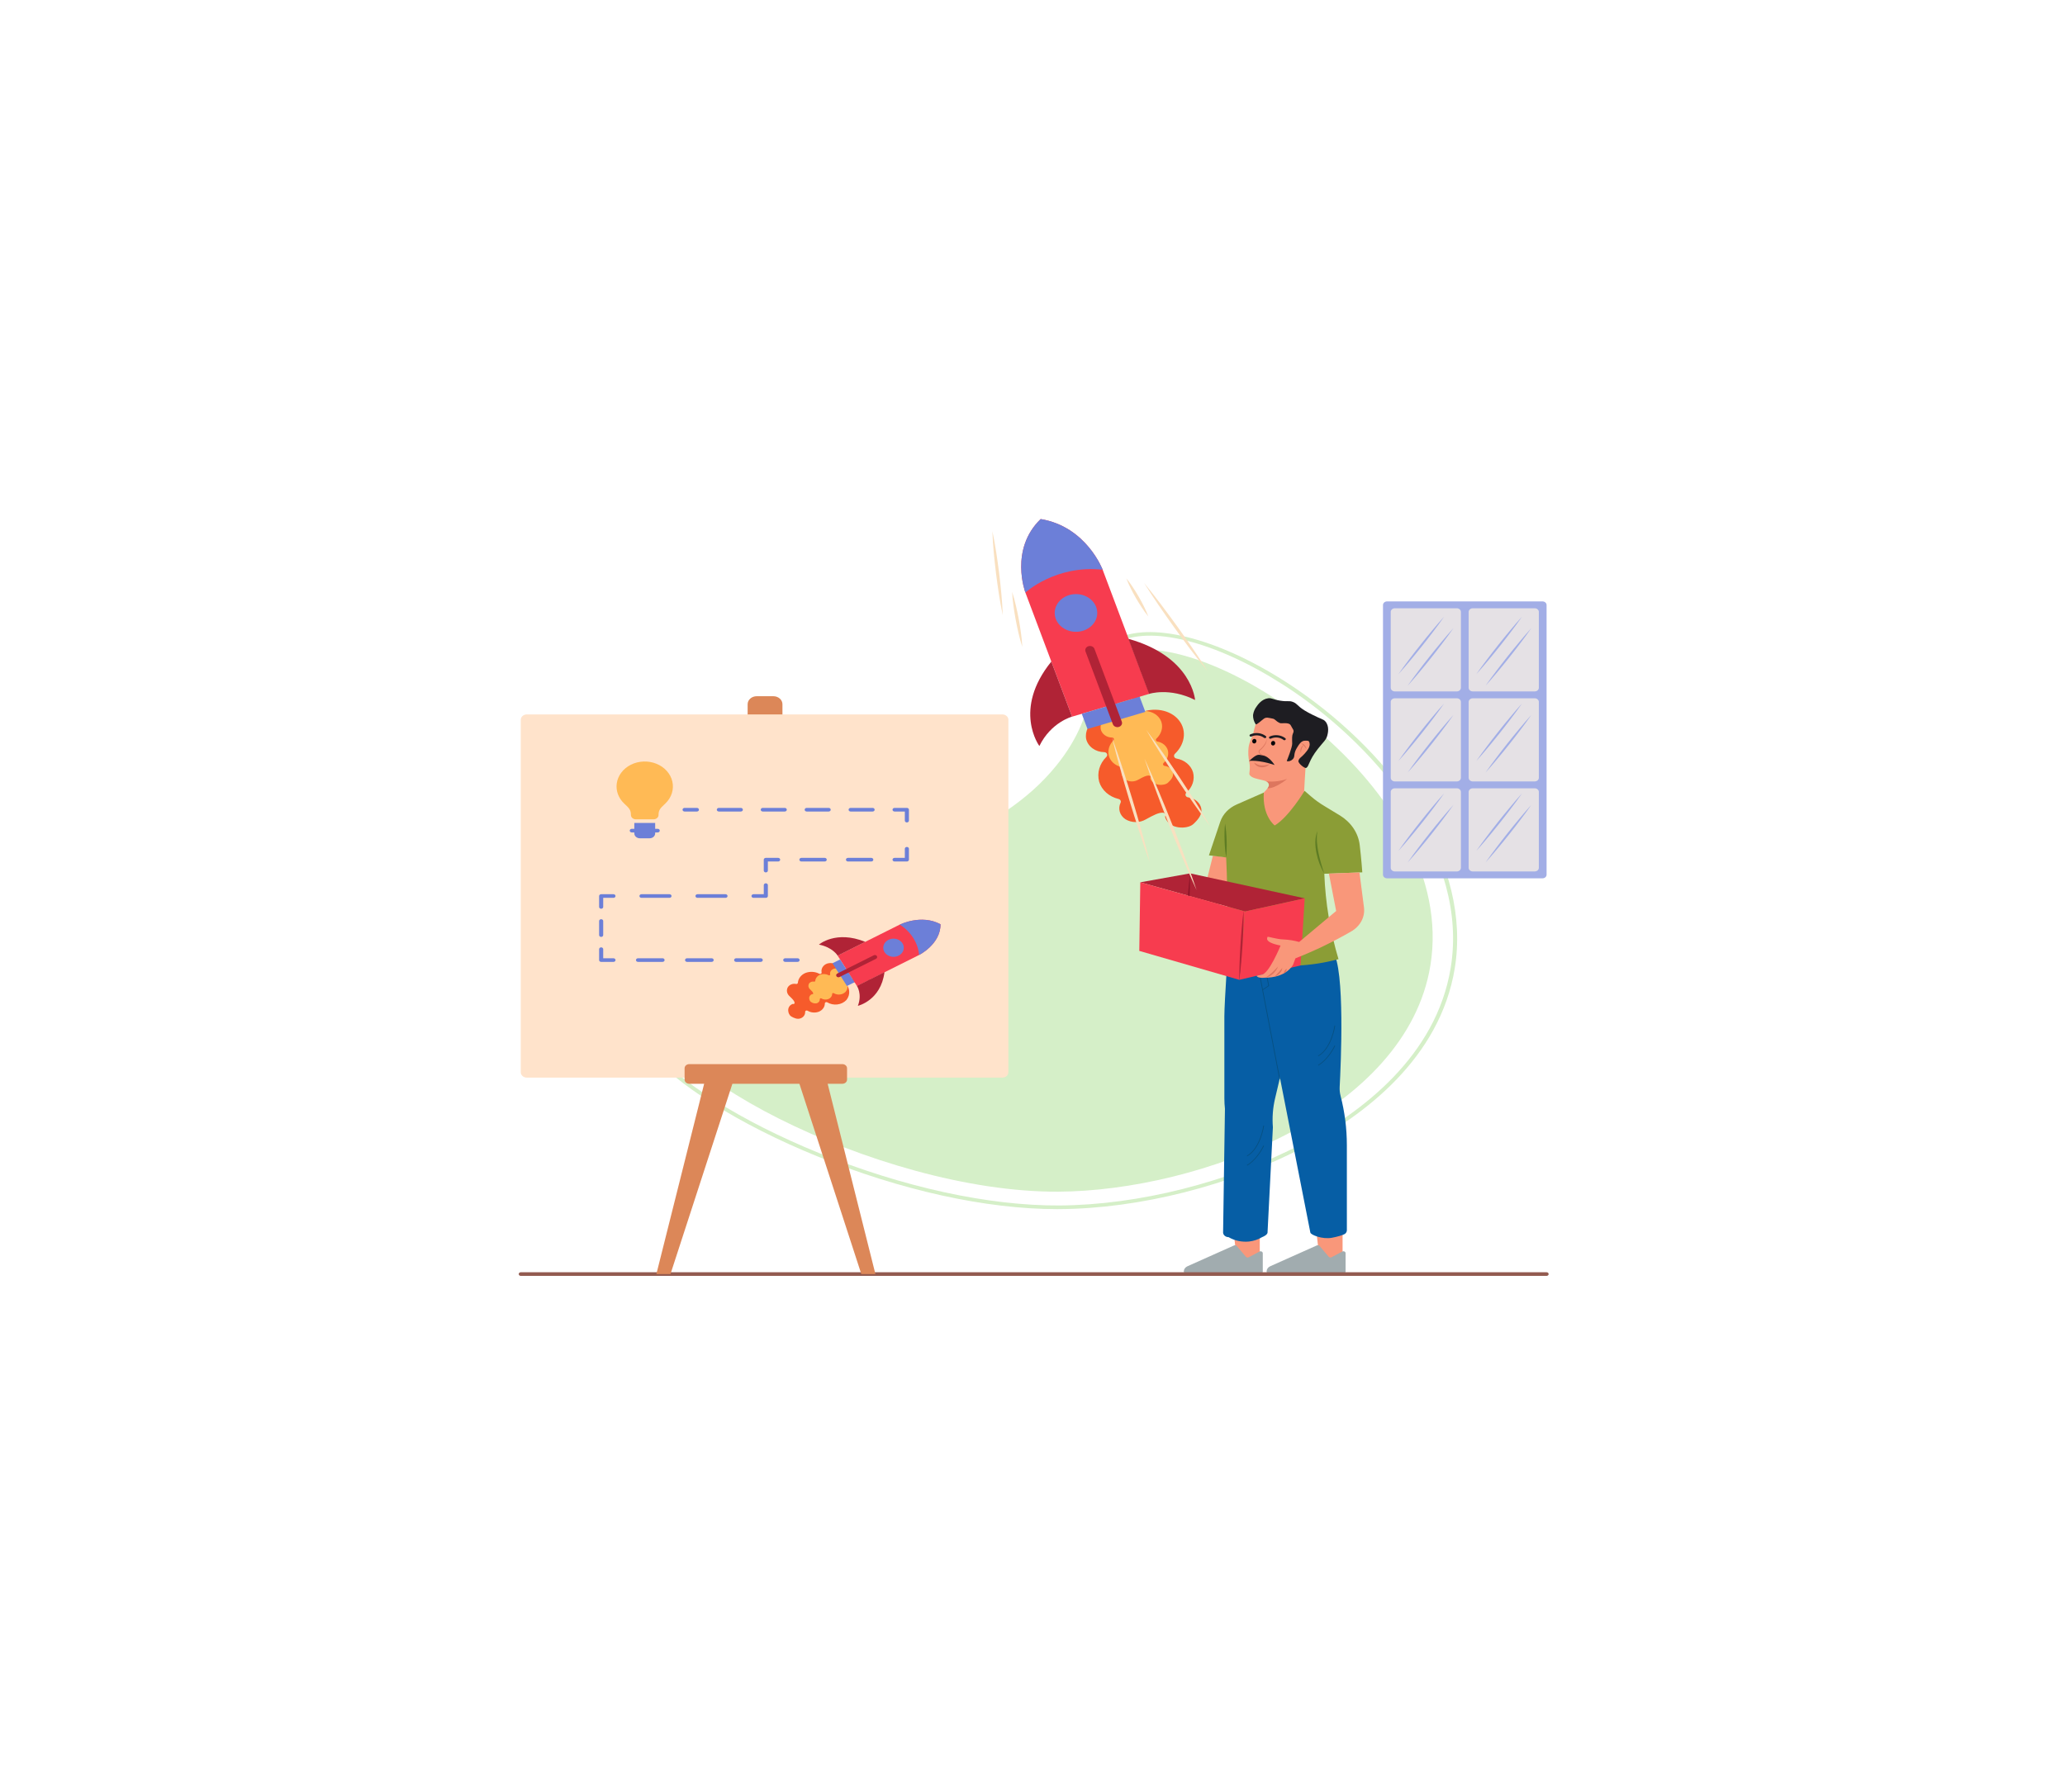 <svg width="401" height="348" viewBox="0 0 401 348" fill="none" xmlns="http://www.w3.org/2000/svg">
<g filter="url(#filter0_d_223_13555)">
<path d="M277.765 183.535C283.385 149.218 234.259 116.542 217.078 122.971C209.787 125.7 214.631 133.085 204.996 144.861C194.222 158.029 176.942 162.511 132.658 184.362C130.183 185.584 127.933 186.867 127.083 189.14C122.171 202.277 170.475 227.665 205.527 227.465C232.942 227.308 273.083 212.119 277.765 183.535Z" fill="#D5EFC8"/>
<path d="M205.262 230.853C191.483 230.853 174.969 227.216 158.695 220.592C143.556 214.431 131.106 206.592 125.393 199.623C122.347 195.908 121.327 192.621 122.362 189.854L123.118 190.076C122.169 192.615 123.151 195.688 126.037 199.207C131.674 206.083 144.007 213.837 159.027 219.95C175.372 226.603 191.96 230.214 205.701 230.145C221.136 230.057 238.711 225.606 252.716 218.239C264.389 212.098 278.894 201.17 281.709 183.986C285.269 162.248 267.618 141.579 251.421 130.485C238.429 121.586 225.342 117.592 218.075 120.31L217.766 119.659C225.291 116.842 238.692 120.874 251.908 129.926C261.45 136.461 269.712 144.858 275.173 153.57C281.564 163.767 284.097 174.319 282.497 184.088C279.638 201.548 264.945 212.627 253.123 218.846C239.002 226.275 221.276 230.763 205.706 230.851C205.559 230.852 205.41 230.853 205.262 230.853Z" fill="#D5EFC8"/>
<path d="M255.533 234.34L256.038 238.797L247.307 242.581L260.715 242.579L260.714 234.339L255.533 234.34Z" fill="#F9977A"/>
<path d="M239.453 234.343L239.958 238.8L231.227 242.584L244.635 242.582L244.634 234.342L239.453 234.343Z" fill="#F9977A"/>
<path d="M229.879 242.991V242.964C229.879 242.755 229.944 242.551 230.067 242.373C230.191 242.196 230.367 242.052 230.577 241.958L239.64 237.907C239.728 237.868 239.83 237.857 239.927 237.877C240.023 237.897 240.109 237.947 240.169 238.017L241.941 240.107C242.003 240.181 242.095 240.232 242.198 240.25C242.301 240.268 242.407 240.251 242.497 240.203L244.576 239.097C244.64 239.063 244.713 239.044 244.788 239.044C244.863 239.043 244.937 239.059 245.002 239.092C245.067 239.125 245.122 239.172 245.159 239.23C245.197 239.287 245.217 239.352 245.217 239.419L245.218 242.989C245.218 243.088 245.173 243.184 245.094 243.254C245.014 243.324 244.907 243.364 244.794 243.364L230.302 243.366C230.247 243.366 230.192 243.357 230.14 243.338C230.089 243.319 230.042 243.291 230.003 243.256C229.964 243.222 229.932 243.18 229.911 243.135C229.89 243.089 229.879 243.04 229.879 242.991Z" fill="#A1ACAF"/>
<path d="M245.961 242.985V242.958C245.961 242.749 246.026 242.545 246.149 242.368C246.273 242.19 246.449 242.046 246.659 241.953L255.722 237.902C255.81 237.862 255.912 237.851 256.009 237.871C256.105 237.891 256.191 237.941 256.251 238.011L258.023 240.101C258.086 240.175 258.177 240.226 258.28 240.244C258.383 240.262 258.489 240.245 258.579 240.198L260.658 239.091C260.722 239.057 260.795 239.039 260.87 239.038C260.945 239.037 261.019 239.054 261.084 239.086C261.149 239.119 261.204 239.166 261.241 239.224C261.279 239.281 261.299 239.346 261.299 239.413L261.3 242.983C261.3 243.082 261.255 243.178 261.176 243.248C261.096 243.319 260.989 243.358 260.877 243.358L246.384 243.36C246.329 243.36 246.274 243.351 246.222 243.332C246.171 243.313 246.124 243.285 246.085 243.25C246.046 243.216 246.014 243.174 245.993 243.129C245.972 243.083 245.961 243.034 245.961 242.985Z" fill="#A1ACAF"/>
<path d="M238.559 179.126C238.559 179.126 237.757 190.667 237.758 193.381L237.761 209.392C237.761 210.051 237.797 210.709 237.871 211.366L237.51 235.443C237.536 235.677 237.659 235.894 237.856 236.052C238.052 236.21 238.308 236.297 238.573 236.297C239.745 236.984 241.151 237.284 242.548 237.147C243.457 237.045 244.325 236.753 245.083 236.296C245.359 236.185 246.151 235.841 246.15 235.349C246.15 235.326 246.149 235.303 246.147 235.28L247.181 214.953C247.028 213.085 247.169 211.207 247.601 209.374L254.331 180.828L238.559 179.126Z" fill="#065EA5"/>
<path d="M258.628 236.42C259.627 236.237 260.929 235.881 261.235 235.609C261.334 235.522 261.413 235.417 261.467 235.302C261.52 235.187 261.548 235.064 261.547 234.94L261.544 218.427C261.544 215.2 261.134 211.984 260.322 208.838C260.177 208.274 260.119 207.696 260.15 207.118C260.377 202.866 261.227 184.218 258.835 180.826L243.539 179.827L254.455 235.406C254.543 235.861 256.787 236.758 258.628 236.42Z" fill="#065EA5"/>
<path d="M256.015 201.166L255.934 201.052C258.524 199.593 259.134 195.237 259.14 195.193L259.291 195.209C259.285 195.254 258.667 199.673 256.015 201.166Z" fill="#065082"/>
<path d="M250.311 183.164C241.582 183.165 238.353 180.83 238.312 180.799L238.411 180.696C238.463 180.735 243.755 184.548 259.201 182.344L259.225 182.477C256.279 182.915 253.298 183.145 250.311 183.164Z" fill="#065082"/>
<path d="M244.178 182.631L244.027 182.653L248.423 205.579L248.574 205.556L244.178 182.631Z" fill="#065082"/>
<path d="M245.227 188.316L245.135 188.208L246.283 187.44L245.428 182.851L245.578 182.829L246.448 187.499L245.227 188.316Z" fill="#065082"/>
<path d="M256.018 202.979L255.932 202.868C258.026 201.596 259.134 199.093 259.145 199.068L259.287 199.117C259.276 199.143 258.152 201.684 256.018 202.979Z" fill="#065082"/>
<path d="M242.199 220.595L242.117 220.481C244.708 219.022 245.318 214.666 245.324 214.622L245.475 214.638C245.469 214.682 244.851 219.102 242.199 220.595Z" fill="#065082"/>
<path d="M242.201 222.41L242.115 222.299C244.211 221.026 245.318 218.524 245.329 218.499L245.471 218.548C245.46 218.573 244.335 221.114 242.201 222.41Z" fill="#065082"/>
<path d="M251.894 133.576C250.704 133.281 249.451 133.242 248.24 133.46C247.671 133.573 245.589 133.985 244.387 135.554C243.93 136.151 243.741 136.907 243.364 138.419C243.128 139.364 242.619 140.003 242.459 141.169C242.351 142.116 242.397 143.072 242.596 144.007C242.886 145.469 242.465 146.236 242.669 146.525C243.495 147.692 246.56 147.178 246.414 148.568C246.324 149.426 243.682 151.206 243.933 152.191C245.297 157.543 249.25 160.501 250.734 160.003C250.936 159.935 253.138 153.383 253.158 151.85C253.169 151.031 253.531 144.012 253.672 143.53C254.184 141.79 255.219 141.683 256.305 139.631C256.594 139.117 256.729 138.547 256.698 137.973C256.667 137.4 256.47 136.844 256.126 136.358C255.127 135.019 253.629 134.035 251.894 133.576Z" fill="#F9977A"/>
<path d="M243.979 140.006C244.013 139.759 243.859 139.54 243.635 139.516C243.412 139.492 243.203 139.672 243.169 139.919C243.135 140.165 243.289 140.385 243.513 140.409C243.736 140.433 243.945 140.253 243.979 140.006Z" fill="#0A0709"/>
<path d="M247.631 140.403C247.665 140.156 247.511 139.936 247.288 139.912C247.064 139.888 246.855 140.068 246.821 140.315C246.787 140.562 246.941 140.781 247.165 140.805C247.389 140.83 247.597 140.649 247.631 140.403Z" fill="#0A0709"/>
<path d="M245.628 139.372C245.682 139.374 245.735 139.362 245.781 139.336C245.827 139.31 245.862 139.272 245.882 139.228C245.902 139.183 245.905 139.134 245.892 139.087C245.879 139.041 245.849 138.999 245.808 138.969C245.395 138.654 244.886 138.456 244.346 138.4C243.806 138.343 243.259 138.43 242.775 138.65C242.716 138.681 242.673 138.731 242.655 138.789C242.638 138.848 242.647 138.91 242.681 138.962C242.715 139.015 242.772 139.053 242.838 139.069C242.904 139.084 242.974 139.076 243.033 139.046C243.424 138.868 243.867 138.799 244.303 138.848C244.739 138.896 245.148 139.06 245.477 139.319C245.52 139.35 245.572 139.369 245.628 139.372Z" fill="#1E1D22"/>
<path d="M249.411 139.782C249.465 139.784 249.519 139.772 249.564 139.746C249.61 139.72 249.645 139.682 249.665 139.638C249.685 139.593 249.689 139.544 249.675 139.498C249.662 139.451 249.633 139.41 249.591 139.379C249.178 139.065 248.67 138.866 248.129 138.81C247.589 138.753 247.042 138.84 246.558 139.06C246.499 139.091 246.456 139.141 246.438 139.199C246.421 139.258 246.43 139.32 246.464 139.373C246.498 139.425 246.555 139.463 246.621 139.479C246.687 139.495 246.757 139.486 246.816 139.456C247.207 139.278 247.65 139.208 248.086 139.257C248.522 139.305 248.932 139.47 249.261 139.729C249.303 139.76 249.356 139.779 249.411 139.782Z" fill="#1E1D22"/>
<path d="M245.946 139.502C245.935 139.878 245.807 140.244 245.576 140.56C245.363 140.882 245.105 141.18 244.809 141.447L244.575 141.641C244.478 141.714 244.417 141.817 244.403 141.929C244.4 142.034 244.423 142.138 244.47 142.234C244.517 142.331 244.587 142.417 244.675 142.487C244.845 142.613 245.045 142.703 245.26 142.751C245.475 142.799 245.699 142.804 245.917 142.764C245.708 142.774 245.5 142.748 245.303 142.686C245.107 142.625 244.926 142.529 244.771 142.406C244.634 142.283 244.557 142.117 244.558 141.944C244.566 141.791 244.775 141.696 244.929 141.556C245.23 141.277 245.486 140.962 245.689 140.619C245.91 140.282 246 139.889 245.946 139.502Z" fill="#DD765E"/>
<path d="M252.562 140.371C252.695 140.426 252.817 140.497 252.927 140.583C253.036 140.665 253.133 140.757 253.218 140.858C253.394 141.065 253.554 141.284 253.695 141.511C253.687 141.444 253.669 141.378 253.656 141.311L253.583 141.118C253.523 140.992 253.445 140.873 253.352 140.763C253.261 140.651 253.143 140.557 253.006 140.49C252.87 140.422 252.718 140.381 252.562 140.371Z" fill="#DD765E"/>
<path d="M252.636 142.268C252.63 141.988 252.672 141.709 252.76 141.44C252.8 141.307 252.856 141.178 252.927 141.056C252.992 140.929 253.081 140.813 253.164 140.686C253.027 140.769 252.908 140.875 252.814 140.996C252.718 141.119 252.645 141.255 252.596 141.397C252.498 141.683 252.512 141.99 252.636 142.268Z" fill="#DD765E"/>
<path d="M251.338 142.787C251.373 142.277 251.532 141.779 251.806 141.328C252.185 140.706 252.662 139.854 253.391 139.873C253.928 139.886 254.159 139.785 254.287 140.26C254.5 141.046 253.837 141.817 253.375 142.353C252.714 143.121 252.225 143.251 252.138 143.822C252.071 144.258 253.354 145.295 253.644 145.153C254.235 144.865 254.081 143.791 255.902 141.474C257.053 140.011 257.523 139.764 257.765 138.799C257.851 138.456 258.208 137.038 257.348 136.098C256.949 135.662 256.676 135.752 254.812 134.802C254.293 134.551 253.789 134.275 253.304 133.976C251.842 133.049 251.931 132.662 251.046 132.332C250.247 132.035 250.155 132.343 248.586 132.089C247.074 131.844 246.98 131.529 246.251 131.631C244.986 131.808 244.239 132.903 244.039 133.197C243.65 133.701 243.406 134.282 243.327 134.89C243.31 135.512 243.486 136.127 243.837 136.667C244.011 136.868 244.959 135.921 245.451 135.579C245.934 135.244 246.402 135.453 247.063 135.562C247.708 135.668 247.623 136.023 248.54 136.442C248.867 136.591 250.314 136.194 250.665 136.915C251.038 137.683 251.393 137.81 251.08 138.453C250.884 138.855 250.899 139.377 250.93 140.42C250.951 141.169 249.927 143.664 249.927 143.664C249.617 144.088 251.259 143.926 251.338 142.787Z" fill="#1E1D22"/>
<path d="M246.54 144.435C246.032 144.602 245.494 144.682 244.952 144.67C244.698 144.657 244.449 144.598 244.221 144.498C243.974 144.387 243.738 144.257 243.518 144.108C243.626 144.359 243.812 144.577 244.053 144.739C244.177 144.824 244.314 144.894 244.459 144.946C244.609 144.99 244.763 145.019 244.92 145.033C245.229 145.051 245.539 145.004 245.823 144.895C246.1 144.795 246.346 144.637 246.54 144.435Z" fill="#DD765E"/>
<path d="M245.252 142.741C244.394 142.621 244.285 142.222 242.559 143.802C242.559 143.802 244.294 143.52 247.513 144.588C247.513 144.588 246.481 142.912 245.252 142.741Z" fill="#1E1D22"/>
<path d="M246.145 149.114C247.71 149.178 249.942 147.3 249.942 147.3C248.655 147.733 247.272 147.894 245.902 147.769C246.073 147.836 246.214 147.95 246.306 148.093C246.398 148.237 246.436 148.403 246.414 148.567C246.372 148.765 246.281 148.952 246.145 149.114H246.145Z" fill="#DD765E"/>
<path d="M235.53 162.232L234.3 167.126L229.461 171.485L235.935 172.159L238.328 170.11L239.238 162.6L235.53 162.232Z" fill="#F9977A"/>
<path d="M245.417 149.944L240.14 152.264C239.378 152.599 238.703 153.069 238.155 153.645C237.607 154.222 237.199 154.892 236.957 155.614L234.764 162.14L238.107 162.546C238.211 164.683 238.279 166.871 238.308 169.112C238.362 173.465 238.254 177.64 238.026 181.621C239.822 182.247 241.678 182.729 243.571 183.062C249.011 183.986 254.622 183.724 259.922 182.299C258.299 176.882 257.376 171.319 257.168 165.716L264.544 165.44C264.544 165.44 264.364 162.829 264.038 160.106C263.901 158.969 263.49 157.871 262.832 156.887C262.174 155.903 261.284 155.057 260.224 154.405C259.293 153.832 258.254 153.2 257.233 152.592C256.272 152.021 255.373 151.374 254.546 150.657L253.334 149.605C253.334 149.605 250.271 154.715 247.535 156.334C247.535 156.334 245.096 154.537 245.417 149.944Z" fill="#8B9D36"/>
<path d="M247.946 174.926C243.36 173.719 241.557 169.775 241.539 169.736L241.846 169.628C241.863 169.666 243.612 173.48 248.04 174.645L247.946 174.926Z" fill="#E6952A"/>
<path d="M221.434 167.375L231.106 165.639L253.358 170.487L241.777 173.04L221.434 167.375Z" fill="#B02336"/>
<path d="M253.359 170.489L252.551 183.52L240.662 186.317L241.777 173.042L253.359 170.489Z" fill="#F73C4F"/>
<path d="M237.893 155.963C238.069 157.052 238.172 158.15 238.199 159.25C238.244 160.349 238.214 161.45 238.107 162.546C237.93 161.457 237.827 160.36 237.801 159.26C237.757 158.16 237.787 157.059 237.893 155.963Z" fill="#5E7C24"/>
<path d="M257.168 165.715C256.434 164.441 255.916 163.079 255.632 161.671C255.489 160.965 255.419 160.248 255.422 159.531C255.431 158.813 255.563 158.1 255.814 157.418C255.717 158.117 255.69 158.822 255.733 159.525C255.786 160.224 255.883 160.92 256.023 161.609C256.158 162.3 256.341 162.985 256.531 163.669C256.731 164.351 256.935 165.034 257.168 165.715Z" fill="#5E7C24"/>
<path d="M258.058 165.681L259.467 172.945L252.285 178.961C251.315 178.688 250.31 178.525 249.294 178.475C247.922 178.457 246.149 177.835 246.14 177.98C246.131 178.126 245.342 179.005 248.671 179.662C248.671 179.662 246.385 185.303 244.964 185.303L244.02 185.526C244.02 185.526 244.101 186.061 245.704 185.896C245.704 185.896 249.427 186.077 251.074 183.43L251.563 182.14C255.317 180.665 258.93 178.923 262.365 176.929C263.232 176.438 263.927 175.741 264.369 174.918C264.812 174.095 264.986 173.178 264.871 172.271L263.994 165.459L258.058 165.681Z" fill="#F9977A"/>
<path d="M245.703 185.896C245.953 185.762 246.19 185.608 246.41 185.437C246.627 185.27 246.835 185.093 247.031 184.907C247.234 184.725 247.416 184.526 247.608 184.331C247.794 184.131 247.981 183.93 248.181 183.729C248.135 183.856 248.072 183.977 248.016 184.102C247.948 184.22 247.881 184.34 247.802 184.454C247.644 184.683 247.46 184.897 247.252 185.093C247.043 185.289 246.807 185.462 246.55 185.607C246.294 185.756 246.005 185.855 245.703 185.896Z" fill="#DD765E"/>
<path d="M247.512 185.718C247.767 185.412 248.032 185.146 248.282 184.867C248.537 184.591 248.763 184.312 249.007 183.998C248.973 184.381 248.802 184.745 248.519 185.037C248.254 185.336 247.907 185.571 247.512 185.718Z" fill="#DD765E"/>
<path d="M249.271 185.087C249.288 184.905 249.351 184.728 249.454 184.57C249.551 184.41 249.684 184.269 249.846 184.157C249.874 184.346 249.83 184.538 249.72 184.701C249.62 184.869 249.463 185.004 249.271 185.087Z" fill="#DD765E"/>
<path d="M222.328 126.503C222.408 126.468 222.48 126.418 222.537 126.357C222.595 126.296 222.637 126.225 222.662 126.148C222.687 126.071 222.693 125.991 222.68 125.912C222.668 125.833 222.637 125.757 222.589 125.69C222.541 125.622 222.478 125.564 222.404 125.52C222.329 125.475 222.245 125.445 222.156 125.431C222.068 125.417 221.977 125.419 221.89 125.438C221.803 125.458 221.721 125.493 221.65 125.542C221.567 125.587 221.495 125.646 221.438 125.717C221.381 125.787 221.341 125.867 221.32 125.952C221.268 126.121 221.146 126.267 220.978 126.36C220.81 126.453 220.609 126.486 220.414 126.453C220.253 126.419 220.083 126.434 219.932 126.495C219.781 126.557 219.657 126.661 219.581 126.792C219.527 126.88 219.453 126.956 219.363 127.016C219.273 127.076 219.169 127.118 219.059 127.139C218.954 127.161 218.844 127.16 218.74 127.136C218.635 127.112 218.539 127.066 218.459 127.001C218.253 126.838 217.996 126.735 217.722 126.704C217.448 126.674 217.17 126.718 216.924 126.83C216.668 126.933 216.451 127.1 216.3 127.31C216.149 127.521 216.07 127.765 216.073 128.015C216.084 128.25 216.183 128.475 216.355 128.654C216.528 128.833 216.763 128.955 217.023 129.001C217.145 129.022 217.256 129.077 217.34 129.158C217.425 129.238 217.479 129.34 217.496 129.449C217.508 129.564 217.484 129.68 217.426 129.784C217.369 129.888 217.281 129.976 217.171 130.039C216.615 130.346 216.204 130.821 216.012 131.376C215.82 131.931 215.861 132.529 216.127 133.059C216.195 133.192 216.205 133.343 216.157 133.483C216.109 133.622 216.004 133.742 215.864 133.819C215.457 134.065 215.022 134.363 214.6 134.652C214.071 135.026 213.523 135.377 212.956 135.706C212.219 136.09 211.63 136.663 211.267 137.35C210.904 138.037 210.784 138.805 210.924 139.553C211.096 140.264 211.535 140.903 212.169 141.364C212.803 141.825 213.595 142.082 214.415 142.093C214.534 142.094 214.649 142.126 214.747 142.185C214.845 142.244 214.921 142.328 214.966 142.425C215.008 142.525 215.018 142.634 214.995 142.739C214.972 142.845 214.917 142.942 214.836 143.022C214.184 143.664 213.716 144.437 213.474 145.275C213.231 146.112 213.221 146.989 213.443 147.831C213.682 148.635 214.157 149.37 214.819 149.959C215.482 150.549 216.308 150.973 217.215 151.189C217.297 151.209 217.374 151.245 217.44 151.293C217.505 151.342 217.559 151.402 217.596 151.471C217.632 151.541 217.652 151.616 217.653 151.693C217.655 151.77 217.638 151.847 217.605 151.918C217.332 152.466 217.275 153.08 217.443 153.66C217.611 154.24 217.995 154.754 218.533 155.117C219.113 155.474 219.8 155.668 220.506 155.676C221.212 155.683 221.904 155.503 222.494 155.158C224.158 154.236 224.978 153.849 225.764 153.853C225.879 153.851 225.993 153.877 226.092 153.929C226.191 153.981 226.272 154.056 226.326 154.147C226.43 154.327 226.201 154.534 226.262 154.731C227.015 157.163 230.603 157.09 231.708 156.083C232.688 155.19 233.489 154.179 233.277 153.046C233.168 152.49 232.861 151.979 232.401 151.588C231.942 151.197 231.353 150.947 230.722 150.873C230.609 150.86 230.502 150.818 230.415 150.752C230.328 150.686 230.264 150.599 230.232 150.502C230.201 150.401 230.201 150.294 230.231 150.193C230.262 150.092 230.322 150 230.405 149.925C230.978 149.421 231.396 148.795 231.618 148.107C231.84 147.419 231.859 146.691 231.674 145.995C231.473 145.329 231.065 144.727 230.498 144.256C229.93 143.786 229.225 143.466 228.462 143.333C228.353 143.314 228.253 143.269 228.172 143.202C228.09 143.135 228.032 143.049 228.003 142.955C227.976 142.856 227.978 142.754 228.007 142.656C228.037 142.558 228.094 142.469 228.173 142.396C230.304 140.359 230.485 137.433 228.602 135.525C226.716 133.617 223.335 133.302 220.653 134.785C220.582 134.833 220.5 134.869 220.413 134.888C220.326 134.907 220.235 134.909 220.146 134.895C220.058 134.881 219.974 134.851 219.899 134.807C219.825 134.762 219.762 134.704 219.714 134.636C219.666 134.569 219.635 134.493 219.623 134.414C219.61 134.335 219.616 134.255 219.641 134.178C219.666 134.102 219.708 134.03 219.766 133.969C219.823 133.908 219.895 133.858 219.975 133.823C220.477 133.562 220.874 133.169 221.113 132.699C221.353 132.229 221.421 131.704 221.31 131.198C221.175 130.717 220.857 130.291 220.41 129.994C219.963 129.696 219.413 129.544 218.854 129.563C218.729 129.567 218.606 129.537 218.501 129.477C218.396 129.417 218.314 129.331 218.266 129.229C218.222 129.122 218.214 129.007 218.242 128.897C218.27 128.786 218.333 128.685 218.424 128.606C218.607 128.437 218.734 128.227 218.791 127.998C218.816 127.901 218.865 127.81 218.934 127.732C219.004 127.654 219.093 127.591 219.194 127.547C219.292 127.503 219.4 127.478 219.51 127.477C219.62 127.475 219.73 127.496 219.829 127.538C219.927 127.581 220.035 127.604 220.145 127.604C220.255 127.603 220.363 127.58 220.46 127.535C220.56 127.492 220.648 127.429 220.717 127.351C220.786 127.273 220.834 127.182 220.857 127.085C220.908 126.916 221.03 126.77 221.198 126.677C221.366 126.584 221.567 126.551 221.762 126.584C221.857 126.605 221.957 126.608 222.054 126.594C222.151 126.58 222.244 126.549 222.328 126.503V126.503Z" fill="#F65B2B"/>
<path d="M220.911 129.477C220.962 129.455 221.007 129.424 221.043 129.386C221.079 129.347 221.106 129.302 221.121 129.254C221.136 129.206 221.14 129.156 221.132 129.106C221.125 129.057 221.105 129.009 221.075 128.967C221.045 128.924 221.006 128.888 220.959 128.86C220.912 128.832 220.859 128.813 220.804 128.804C220.748 128.796 220.691 128.797 220.637 128.809C220.582 128.821 220.53 128.843 220.486 128.874C220.434 128.902 220.388 128.94 220.353 128.984C220.317 129.028 220.292 129.078 220.279 129.131C220.246 129.238 220.17 129.329 220.065 129.388C219.959 129.446 219.833 129.467 219.711 129.446C219.609 129.424 219.503 129.434 219.408 129.472C219.313 129.511 219.236 129.576 219.188 129.659C219.154 129.714 219.107 129.762 219.051 129.799C218.994 129.837 218.929 129.863 218.86 129.876C218.794 129.89 218.726 129.889 218.66 129.874C218.595 129.859 218.534 129.83 218.484 129.79C218.355 129.687 218.193 129.622 218.021 129.603C217.849 129.584 217.675 129.612 217.521 129.683C217.36 129.747 217.224 129.852 217.129 129.984C217.034 130.116 216.985 130.269 216.987 130.426C216.994 130.573 217.056 130.714 217.164 130.827C217.272 130.939 217.42 131.015 217.583 131.044C217.659 131.058 217.729 131.092 217.782 131.143C217.835 131.193 217.869 131.257 217.879 131.325C217.887 131.398 217.872 131.471 217.836 131.536C217.8 131.601 217.745 131.656 217.676 131.696C217.327 131.888 217.069 132.186 216.948 132.534C216.828 132.883 216.854 133.258 217.021 133.59C217.063 133.674 217.07 133.769 217.04 133.856C217.009 133.944 216.944 134.019 216.856 134.067C216.601 134.221 216.327 134.409 216.062 134.59C215.731 134.825 215.387 135.045 215.031 135.251C214.569 135.492 214.199 135.852 213.971 136.283C213.744 136.714 213.669 137.196 213.756 137.665C213.864 138.111 214.14 138.512 214.537 138.801C214.935 139.091 215.432 139.252 215.947 139.258C216.021 139.259 216.094 139.279 216.155 139.316C216.216 139.353 216.264 139.406 216.292 139.467C216.319 139.53 216.325 139.598 216.311 139.664C216.296 139.73 216.262 139.791 216.211 139.841C215.801 140.244 215.508 140.729 215.356 141.255C215.204 141.78 215.197 142.33 215.337 142.858C215.487 143.363 215.785 143.824 216.2 144.194C216.616 144.564 217.134 144.83 217.703 144.965C217.755 144.978 217.803 145 217.844 145.031C217.886 145.061 217.919 145.099 217.943 145.142C217.965 145.186 217.978 145.234 217.979 145.282C217.979 145.33 217.969 145.378 217.948 145.423C217.777 145.767 217.741 146.152 217.846 146.516C217.952 146.88 218.193 147.202 218.53 147.43C218.894 147.654 219.325 147.776 219.768 147.78C220.211 147.785 220.646 147.672 221.015 147.456C222.06 146.877 222.574 146.635 223.067 146.637C223.139 146.635 223.211 146.652 223.273 146.685C223.335 146.717 223.386 146.765 223.42 146.822C223.485 146.935 223.341 147.064 223.379 147.188C223.852 148.714 226.103 148.668 226.796 148.036C227.411 147.476 227.914 146.842 227.781 146.131C227.712 145.782 227.52 145.461 227.231 145.216C226.943 144.971 226.574 144.814 226.178 144.767C226.107 144.759 226.04 144.733 225.985 144.691C225.931 144.65 225.891 144.596 225.87 144.535C225.851 144.471 225.851 144.404 225.87 144.341C225.889 144.277 225.927 144.219 225.979 144.173C226.339 143.856 226.6 143.463 226.74 143.032C226.879 142.6 226.891 142.144 226.775 141.707C226.649 141.289 226.393 140.911 226.037 140.616C225.681 140.321 225.238 140.12 224.76 140.036C224.692 140.025 224.629 139.996 224.578 139.954C224.527 139.912 224.49 139.859 224.472 139.799C224.455 139.738 224.456 139.673 224.475 139.612C224.493 139.551 224.529 139.494 224.579 139.449C225.915 138.171 226.029 136.335 224.848 135.138C223.664 133.94 221.543 133.743 219.861 134.673C219.816 134.704 219.765 134.726 219.71 134.738C219.655 134.75 219.598 134.752 219.543 134.743C219.487 134.734 219.434 134.715 219.388 134.687C219.341 134.659 219.301 134.623 219.271 134.58C219.241 134.538 219.222 134.49 219.214 134.441C219.206 134.391 219.21 134.341 219.225 134.293C219.241 134.245 219.268 134.2 219.304 134.162C219.34 134.123 219.385 134.092 219.435 134.07C219.75 133.906 219.999 133.66 220.149 133.365C220.299 133.07 220.342 132.741 220.273 132.423C220.188 132.121 219.989 131.854 219.708 131.667C219.427 131.48 219.083 131.385 218.732 131.397C218.654 131.399 218.576 131.381 218.511 131.343C218.445 131.306 218.393 131.251 218.363 131.187C218.335 131.121 218.33 131.048 218.348 130.979C218.365 130.91 218.405 130.846 218.462 130.797C218.577 130.691 218.656 130.559 218.692 130.415C218.708 130.354 218.739 130.297 218.782 130.248C218.826 130.2 218.882 130.16 218.945 130.133C219.006 130.104 219.074 130.089 219.143 130.088C219.213 130.087 219.281 130.1 219.344 130.126C219.405 130.154 219.473 130.168 219.542 130.168C219.611 130.168 219.678 130.153 219.739 130.125C219.802 130.098 219.858 130.058 219.901 130.009C219.944 129.96 219.974 129.903 219.988 129.843C220.021 129.736 220.097 129.645 220.202 129.586C220.308 129.528 220.434 129.507 220.556 129.528C220.616 129.541 220.678 129.543 220.739 129.534C220.8 129.526 220.859 129.506 220.911 129.477L220.911 129.477Z" fill="#FFBA55"/>
<path d="M214.124 106.66C214.124 106.66 210.979 98.296 202.101 96.82L202.078 96.827C195.974 102.731 199.118 111.094 199.118 111.094L208.182 135.2L223.187 130.766L214.124 106.66Z" fill="#F73C4F"/>
<path d="M201.834 140.9C201.834 140.9 196.585 133.842 204.157 124.498L208.18 135.198C208.18 135.198 204.1 136.268 201.834 140.9Z" fill="#B02336"/>
<path d="M232.07 131.964C232.07 131.964 231.492 123.525 219.111 120.078L223.134 130.778C223.134 130.778 227.123 129.463 232.07 131.964Z" fill="#B02336"/>
<path d="M221.303 131.322L210.066 134.643L211.176 137.594L222.413 134.274L221.303 131.322Z" fill="#6C7FD8"/>
<path d="M216.977 137.237C216.785 137.237 216.598 137.183 216.443 137.084C216.287 136.984 216.171 136.844 216.11 136.682L210.793 122.539C210.716 122.335 210.734 122.113 210.843 121.921C210.951 121.729 211.141 121.583 211.371 121.515C211.6 121.447 211.851 121.463 212.068 121.559C212.284 121.655 212.449 121.823 212.526 122.026L217.844 136.17C217.89 136.292 217.902 136.421 217.88 136.548C217.858 136.675 217.803 136.795 217.718 136.9C217.633 137.004 217.522 137.088 217.393 137.147C217.265 137.206 217.122 137.236 216.977 137.237V137.237Z" fill="#B02336"/>
<path d="M208.943 118.718C211.225 118.718 213.074 117.079 213.074 115.056C213.074 113.033 211.225 111.394 208.943 111.394C206.662 111.394 204.812 113.033 204.812 115.056C204.812 117.079 206.662 118.718 208.943 118.718Z" fill="#6C7FD8"/>
<path d="M214.124 106.66C205.003 105.665 199.118 111.094 199.118 111.094C199.118 111.094 195.974 102.731 202.078 96.827L202.101 96.82C210.979 98.296 214.124 106.66 214.124 106.66Z" fill="#6C7FD8"/>
<path d="M231.105 165.639C231.107 166.945 231.064 168.249 231.016 169.552C230.971 170.856 230.896 172.158 230.82 173.46C230.735 174.762 230.649 176.064 230.532 177.364L230.356 179.315C230.283 179.964 230.223 180.614 230.137 181.263C230.133 180.61 230.154 179.958 230.161 179.305L230.226 177.349C230.271 176.046 230.346 174.743 230.423 173.441C230.508 172.139 230.594 170.838 230.711 169.537C230.824 168.237 230.943 166.937 231.105 165.639Z" fill="#8C1428"/>
<path d="M221.432 167.376L221.238 180.697L240.661 186.317L241.776 173.041L221.432 167.376Z" fill="#F73C4F"/>
<path d="M241.495 172.863C241.508 173.988 241.477 175.112 241.439 176.234C241.406 177.357 241.342 178.479 241.277 179.6C241.203 180.721 241.129 181.842 241.023 182.961L240.863 184.64C240.796 185.199 240.742 185.759 240.662 186.317C240.651 185.754 240.667 185.193 240.668 184.631L240.717 182.946C240.751 181.823 240.815 180.702 240.88 179.581C240.954 178.46 241.029 177.339 241.135 176.219C241.236 175.1 241.344 173.98 241.495 172.863Z" fill="#B02336"/>
<path d="M215.947 139.257C216.319 140.25 216.652 141.253 217.006 142.25L218.003 145.258C218.668 147.264 219.285 149.281 219.903 151.297C220.507 153.317 221.109 155.337 221.666 157.368L222.5 160.415C222.756 161.436 223.032 162.452 223.271 163.477C222.899 162.484 222.565 161.482 222.211 160.484L221.214 157.476C220.55 155.47 219.932 153.454 219.315 151.437C218.712 149.417 218.109 147.397 217.553 145.365L216.719 142.318C216.463 141.298 216.186 140.282 215.947 139.257Z" fill="#F9E0C0"/>
<path d="M222.254 143.358C222.74 144.402 223.189 145.456 223.657 146.505L225 149.67C225.894 151.78 226.744 153.904 227.593 156.028C228.428 158.157 229.262 160.286 230.052 162.429L231.235 165.643C231.608 166.721 232.001 167.793 232.357 168.877C231.871 167.834 231.422 166.779 230.953 165.731L229.61 162.566C228.716 160.456 227.866 158.332 227.018 156.207C226.183 154.078 225.349 151.949 224.56 149.807L223.377 146.592C223.003 145.514 222.61 144.442 222.254 143.358Z" fill="#F9E0C0"/>
<path d="M222.6 137.793C224.873 140.802 226.988 143.894 229.064 147.006C231.124 150.126 233.144 153.267 235.004 156.492C232.729 153.484 230.614 150.392 228.539 147.28C226.48 144.159 224.46 141.017 222.6 137.793Z" fill="#F9E0C0"/>
<path d="M192.707 99.164C193.282 101.864 193.673 104.582 194.019 107.304C194.347 110.028 194.629 112.756 194.726 115.502C194.15 112.802 193.759 110.085 193.414 107.363C193.087 104.639 192.805 101.91 192.707 99.164Z" fill="#F9E0C0"/>
<path d="M222.166 109.228C224.426 111.973 226.53 114.806 228.597 117.66C230.647 120.524 232.659 123.409 234.514 126.383C232.253 123.639 230.149 120.806 228.083 117.951C226.034 115.087 224.022 112.201 222.166 109.228Z" fill="#F9E0C0"/>
<path d="M196.545 110.969C196.834 111.84 197.064 112.72 197.272 113.603C197.485 114.486 197.662 115.373 197.833 116.262C197.992 117.152 198.144 118.044 198.261 118.94C198.381 119.836 198.48 120.735 198.52 121.643C198.23 120.771 198 119.892 197.791 119.008C197.579 118.126 197.402 117.238 197.232 116.349C197.073 115.459 196.922 114.568 196.805 113.671C196.685 112.775 196.585 111.876 196.545 110.969Z" fill="#F9E0C0"/>
<path d="M218.719 108.325C219.179 108.892 219.606 109.478 219.999 110.084C220.398 110.682 220.766 111.295 221.128 111.91C221.479 112.531 221.824 113.154 222.137 113.791C222.461 114.428 222.747 115.079 222.994 115.741C222.533 115.175 222.106 114.589 221.714 113.983C221.314 113.385 220.946 112.772 220.585 112.156C220.235 111.536 219.89 110.912 219.577 110.275C219.253 109.638 218.967 108.988 218.719 108.325Z" fill="#F9E0C0"/>
<path d="M299.533 112.812H269.357C268.917 112.812 268.561 113.129 268.561 113.519V165.894C268.561 166.285 268.917 166.601 269.357 166.601H299.533C299.973 166.601 300.329 166.285 300.329 165.894V113.519C300.329 113.129 299.973 112.812 299.533 112.812Z" fill="#A2AEE6"/>
<path d="M282.895 114.147H270.863C270.423 114.147 270.066 114.464 270.066 114.854V129.59C270.066 129.98 270.423 130.297 270.863 130.297H282.895C283.335 130.297 283.692 129.98 283.692 129.59V114.854C283.692 114.464 283.335 114.147 282.895 114.147Z" fill="#E5E1E5"/>
<path d="M298.028 114.147H285.996C285.556 114.147 285.199 114.464 285.199 114.854V129.59C285.199 129.98 285.556 130.297 285.996 130.297H298.028C298.468 130.297 298.825 129.98 298.825 129.59V114.854C298.825 114.464 298.468 114.147 298.028 114.147Z" fill="#E5E1E5"/>
<path d="M282.895 131.632H270.863C270.423 131.632 270.066 131.948 270.066 132.338V147.075C270.066 147.465 270.423 147.781 270.863 147.781H282.895C283.335 147.781 283.692 147.465 283.692 147.075V132.338C283.692 131.948 283.335 131.632 282.895 131.632Z" fill="#E5E1E5"/>
<path d="M298.028 131.632H285.996C285.556 131.632 285.199 131.948 285.199 132.338V147.075C285.199 147.465 285.556 147.781 285.996 147.781H298.028C298.468 147.781 298.825 147.465 298.825 147.075V132.338C298.825 131.948 298.468 131.632 298.028 131.632Z" fill="#E5E1E5"/>
<path d="M282.895 149.116H270.863C270.423 149.116 270.066 149.432 270.066 149.823V164.559C270.066 164.949 270.423 165.265 270.863 165.265H282.895C283.335 165.265 283.692 164.949 283.692 164.559V149.823C283.692 149.432 283.335 149.116 282.895 149.116Z" fill="#E5E1E5"/>
<path d="M298.028 149.116H285.996C285.556 149.116 285.199 149.432 285.199 149.823V164.559C285.199 164.949 285.556 165.265 285.996 165.265H298.028C298.468 165.265 298.825 164.949 298.825 164.559V149.823C298.825 149.432 298.468 149.116 298.028 149.116Z" fill="#E5E1E5"/>
<path d="M271.537 126.97C272.211 125.996 272.921 125.044 273.636 124.095C274.347 123.144 275.084 122.209 275.821 121.274C276.565 120.343 277.311 119.414 278.081 118.5L279.238 117.129C279.636 116.68 280.022 116.223 280.43 115.78C280.096 116.27 279.741 116.746 279.398 117.229L278.332 118.656C277.62 119.607 276.884 120.542 276.146 121.477C275.401 122.407 274.656 123.337 273.885 124.251C273.118 125.167 272.345 126.08 271.537 126.97Z" fill="#A2AEE6"/>
<path d="M273.344 129.203C274.018 128.228 274.727 127.276 275.442 126.327C276.153 125.376 276.89 124.441 277.627 123.506C278.372 122.576 279.117 121.646 279.888 120.732L281.045 119.362C281.442 118.912 281.829 118.456 282.236 118.013C281.903 118.502 281.548 118.978 281.204 119.461L280.138 120.888C279.427 121.839 278.69 122.775 277.953 123.709C277.208 124.639 276.462 125.569 275.691 126.483C274.924 127.399 274.152 128.312 273.344 129.203Z" fill="#A2AEE6"/>
<path d="M286.662 126.97C287.336 125.996 288.046 125.044 288.761 124.095C289.472 123.144 290.209 122.209 290.946 121.274C291.69 120.343 292.436 119.414 293.206 118.5L294.363 117.129C294.761 116.68 295.147 116.223 295.555 115.78C295.221 116.27 294.866 116.746 294.523 117.229L293.457 118.656C292.745 119.607 292.008 120.542 291.271 121.477C290.526 122.407 289.781 123.337 289.01 124.251C288.243 125.167 287.47 126.08 286.662 126.97Z" fill="#A2AEE6"/>
<path d="M288.469 129.203C289.143 128.228 289.852 127.276 290.567 126.327C291.278 125.376 292.015 124.441 292.752 123.506C293.497 122.576 294.242 121.646 295.013 120.732L296.17 119.362C296.567 118.912 296.954 118.456 297.361 118.013C297.028 118.502 296.673 118.978 296.329 119.461L295.263 120.888C294.552 121.839 293.815 122.775 293.078 123.709C292.333 124.639 291.587 125.569 290.817 126.483C290.049 127.399 289.277 128.312 288.469 129.203Z" fill="#A2AEE6"/>
<path d="M271.537 143.832C272.211 142.857 272.921 141.905 273.636 140.956C274.347 140.005 275.084 139.07 275.821 138.135C276.565 137.205 277.311 136.275 278.081 135.361L279.238 133.99C279.636 133.541 280.022 133.085 280.43 132.642C280.096 133.131 279.741 133.607 279.398 134.09L278.332 135.517C277.62 136.468 276.884 137.403 276.146 138.338C275.401 139.268 274.656 140.198 273.885 141.112C273.118 142.028 272.345 142.941 271.537 143.832Z" fill="#A2AEE6"/>
<path d="M273.344 146.065C274.018 145.091 274.727 144.138 275.442 143.19C276.153 142.239 276.89 141.303 277.627 140.368C278.372 139.438 279.117 138.508 279.888 137.594L281.045 136.224C281.442 135.775 281.829 135.318 282.236 134.875C281.903 135.364 281.548 135.84 281.204 136.324L280.138 137.751C279.427 138.702 278.69 139.637 277.953 140.572C277.208 141.502 276.462 142.432 275.691 143.345C274.924 144.262 274.152 145.174 273.344 146.065Z" fill="#A2AEE6"/>
<path d="M286.662 143.832C287.336 142.857 288.046 141.905 288.761 140.956C289.472 140.005 290.209 139.07 290.946 138.135C291.69 137.205 292.436 136.275 293.206 135.361L294.363 133.99C294.761 133.541 295.147 133.085 295.555 132.642C295.221 133.131 294.866 133.607 294.523 134.09L293.457 135.517C292.745 136.468 292.008 137.403 291.271 138.338C290.526 139.268 289.781 140.198 289.01 141.112C288.243 142.028 287.47 142.941 286.662 143.832Z" fill="#A2AEE6"/>
<path d="M288.469 146.065C289.143 145.091 289.852 144.138 290.567 143.19C291.278 142.239 292.015 141.303 292.752 140.368C293.497 139.438 294.242 138.508 295.013 137.594L296.17 136.224C296.567 135.775 296.954 135.318 297.361 134.875C297.028 135.364 296.673 135.84 296.329 136.324L295.263 137.751C294.552 138.702 293.815 139.637 293.078 140.572C292.333 141.502 291.587 142.432 290.817 143.345C290.049 144.262 289.277 145.174 288.469 146.065Z" fill="#A2AEE6"/>
<path d="M271.537 161.296C272.211 160.322 272.921 159.37 273.636 158.421C274.347 157.47 275.084 156.535 275.821 155.6C276.565 154.67 277.311 153.74 278.081 152.826L279.238 151.455C279.636 151.006 280.022 150.55 280.43 150.106C280.096 150.596 279.741 151.072 279.398 151.555L278.332 152.982C277.62 153.933 276.884 154.868 276.146 155.803C275.401 156.733 274.656 157.663 273.885 158.577C273.118 159.493 272.345 160.406 271.537 161.296Z" fill="#A2AEE6"/>
<path d="M273.344 163.529C274.018 162.554 274.727 161.602 275.442 160.653C276.153 159.702 276.89 158.767 277.627 157.832C278.372 156.902 279.117 155.972 279.888 155.058L281.045 153.688C281.442 153.238 281.829 152.782 282.236 152.339C281.903 152.828 281.548 153.304 281.204 153.787L280.138 155.215C279.427 156.166 278.69 157.101 277.953 158.036C277.208 158.965 276.462 159.895 275.691 160.809C274.924 161.725 274.152 162.638 273.344 163.529Z" fill="#A2AEE6"/>
<path d="M286.662 161.296C287.336 160.322 288.046 159.37 288.761 158.421C289.472 157.47 290.209 156.535 290.946 155.6C291.69 154.67 292.436 153.74 293.206 152.826L294.363 151.455C294.761 151.006 295.147 150.55 295.555 150.106C295.221 150.596 294.866 151.072 294.523 151.555L293.457 152.982C292.745 153.933 292.008 154.868 291.271 155.803C290.526 156.733 289.781 157.663 289.01 158.577C288.243 159.493 287.47 160.406 286.662 161.296Z" fill="#A2AEE6"/>
<path d="M288.469 163.529C289.143 162.554 289.852 161.602 290.567 160.653C291.278 159.702 292.015 158.767 292.752 157.832C293.497 156.902 294.242 155.972 295.013 155.058L296.17 153.688C296.567 153.238 296.954 152.782 297.361 152.339C297.028 152.828 296.673 153.304 296.329 153.787L295.263 155.215C294.552 156.166 293.815 157.101 293.078 158.036C292.333 158.965 291.587 159.895 290.817 160.809C290.049 161.725 289.277 162.638 288.469 163.529Z" fill="#A2AEE6"/>
<path d="M300.33 243.821H101.127C101.021 243.821 100.92 243.783 100.845 243.717C100.77 243.651 100.729 243.561 100.729 243.467C100.729 243.374 100.77 243.284 100.845 243.218C100.92 243.151 101.021 243.114 101.127 243.114H300.33C300.436 243.114 300.537 243.151 300.612 243.218C300.687 243.284 300.729 243.374 300.729 243.467C300.729 243.561 300.687 243.651 300.612 243.717C300.537 243.783 300.436 243.821 300.33 243.821Z" fill="#935B50"/>
<path d="M150.181 131.228H146.944C145.971 131.228 145.182 131.927 145.182 132.79V135.66C145.182 136.523 145.971 137.222 146.944 137.222H150.181C151.154 137.222 151.943 136.523 151.943 135.66V132.79C151.943 131.927 151.154 131.228 150.181 131.228Z" fill="#DC8758"/>
<path d="M130.2 243.468H127.461L138.56 199.237L144.151 200.572L130.2 243.468Z" fill="#DC8758"/>
<path d="M167.259 243.468H169.997L158.898 199.237L153.307 200.572L167.259 243.468Z" fill="#DC8758"/>
<path d="M194.642 134.764H102.302C101.653 134.764 101.127 135.23 101.127 135.805V204.27C101.127 204.845 101.653 205.312 102.302 205.312H194.642C195.291 205.312 195.817 204.845 195.817 204.27V135.805C195.817 135.23 195.291 134.764 194.642 134.764Z" fill="#FFE3CB"/>
<path d="M163.576 202.688H133.85C133.347 202.688 132.939 203.049 132.939 203.495V205.699C132.939 206.144 133.347 206.506 133.85 206.506H163.576C164.079 206.506 164.487 206.144 164.487 205.699V203.495C164.487 203.049 164.079 202.688 163.576 202.688Z" fill="#DC8758"/>
<path d="M123.176 155.847V156.984H122.686C122.58 156.984 122.479 157.021 122.404 157.087C122.329 157.153 122.287 157.243 122.287 157.337C122.287 157.431 122.329 157.52 122.404 157.587C122.479 157.653 122.58 157.69 122.686 157.69H123.176V157.871C123.177 158.124 123.29 158.366 123.492 158.544C123.693 158.723 123.966 158.824 124.251 158.824H126.152C126.437 158.824 126.71 158.723 126.912 158.545C127.113 158.366 127.227 158.124 127.227 157.871V157.69H127.72C127.826 157.69 127.927 157.653 128.002 157.587C128.077 157.52 128.119 157.431 128.119 157.337C128.119 157.243 128.077 157.153 128.002 157.087C127.927 157.021 127.826 156.984 127.72 156.984H127.227V155.847H123.176Z" fill="#6C7FD8"/>
<path d="M119.763 148.194C119.671 148.893 119.752 149.601 120 150.27C120.248 150.938 120.657 151.551 121.198 152.066L121.372 152.227C122.159 152.973 122.517 153.309 122.517 154.294C122.517 154.518 122.617 154.733 122.796 154.891C122.974 155.049 123.216 155.138 123.469 155.138H126.932C127.059 155.137 127.185 155.114 127.302 155.07C127.418 155.026 127.524 154.961 127.613 154.88C127.701 154.799 127.771 154.704 127.817 154.599C127.863 154.494 127.886 154.382 127.882 154.269C127.882 153.327 128.258 152.969 129.003 152.26L129.238 152.034C129.82 151.469 130.243 150.791 130.472 150.054C130.702 149.317 130.732 148.543 130.56 147.793C130.388 147.044 130.019 146.342 129.482 145.743C128.946 145.145 128.257 144.667 127.473 144.349C126.689 144.031 125.831 143.882 124.969 143.914C124.108 143.946 123.267 144.158 122.515 144.533C121.764 144.908 121.123 145.435 120.644 146.071C120.166 146.707 119.864 147.435 119.763 148.194Z" fill="#FFBA55"/>
<path d="M135.33 153.626H132.939C132.834 153.626 132.732 153.589 132.658 153.523C132.583 153.457 132.541 153.367 132.541 153.273C132.541 153.179 132.583 153.09 132.658 153.023C132.732 152.957 132.834 152.92 132.939 152.92H135.33C135.436 152.92 135.537 152.957 135.612 153.023C135.686 153.09 135.728 153.179 135.728 153.273C135.728 153.367 135.686 153.457 135.612 153.523C135.537 153.589 135.436 153.626 135.33 153.626Z" fill="#6C7FD8"/>
<path d="M169.448 153.626H165.183C165.078 153.626 164.976 153.589 164.902 153.523C164.827 153.457 164.785 153.367 164.785 153.273C164.785 153.179 164.827 153.09 164.902 153.023C164.976 152.957 165.078 152.92 165.183 152.92H169.448C169.554 152.92 169.655 152.957 169.73 153.023C169.805 153.09 169.847 153.179 169.847 153.273C169.847 153.367 169.805 153.457 169.73 153.523C169.655 153.589 169.554 153.626 169.448 153.626ZM160.918 153.626H156.653C156.548 153.626 156.446 153.589 156.372 153.523C156.297 153.457 156.255 153.367 156.255 153.273C156.255 153.179 156.297 153.09 156.372 153.023C156.446 152.957 156.548 152.92 156.653 152.92H160.918C161.024 152.92 161.125 152.957 161.2 153.023C161.275 153.09 161.317 153.179 161.317 153.273C161.317 153.367 161.275 153.457 161.2 153.523C161.125 153.589 161.024 153.626 160.918 153.626ZM152.389 153.626H148.124C148.018 153.626 147.917 153.589 147.842 153.523C147.767 153.457 147.725 153.367 147.725 153.273C147.725 153.179 147.767 153.09 147.842 153.023C147.917 152.957 148.018 152.92 148.124 152.92H152.389C152.494 152.92 152.596 152.957 152.67 153.023C152.745 153.09 152.787 153.179 152.787 153.273C152.787 153.367 152.745 153.457 152.67 153.523C152.596 153.589 152.494 153.626 152.389 153.626ZM143.859 153.626H139.594C139.488 153.626 139.387 153.589 139.312 153.523C139.237 153.457 139.195 153.367 139.195 153.273C139.195 153.179 139.237 153.09 139.312 153.023C139.387 152.957 139.488 152.92 139.594 152.92H143.859C143.964 152.92 144.066 152.957 144.14 153.023C144.215 153.09 144.257 153.179 144.257 153.273C144.257 153.367 144.215 153.457 144.14 153.523C144.066 153.589 143.964 153.626 143.859 153.626Z" fill="#6C7FD8"/>
<path d="M176.105 155.746C176.053 155.746 176.001 155.737 175.953 155.719C175.904 155.701 175.861 155.675 175.824 155.642C175.787 155.609 175.757 155.571 175.737 155.528C175.717 155.485 175.707 155.439 175.707 155.392V153.626H173.715C173.609 153.626 173.508 153.589 173.433 153.523C173.358 153.457 173.316 153.367 173.316 153.273C173.316 153.179 173.358 153.09 173.433 153.023C173.508 152.957 173.609 152.92 173.715 152.92H176.105C176.158 152.92 176.209 152.929 176.258 152.947C176.306 152.965 176.35 152.991 176.387 153.023C176.424 153.056 176.453 153.095 176.473 153.138C176.493 153.181 176.504 153.227 176.504 153.273V155.392C176.504 155.439 176.493 155.485 176.473 155.528C176.453 155.571 176.424 155.609 176.387 155.642C176.35 155.675 176.306 155.701 176.258 155.719C176.209 155.737 176.158 155.746 176.105 155.746Z" fill="#6C7FD8"/>
<path d="M176.105 163.333H173.715C173.609 163.333 173.508 163.295 173.433 163.229C173.358 163.163 173.316 163.073 173.316 162.979C173.316 162.886 173.358 162.796 173.433 162.73C173.508 162.663 173.609 162.626 173.715 162.626H175.707V160.86C175.707 160.766 175.749 160.677 175.824 160.61C175.898 160.544 176 160.507 176.105 160.507C176.211 160.507 176.312 160.544 176.387 160.61C176.462 160.677 176.504 160.766 176.504 160.86V162.979C176.504 163.026 176.493 163.072 176.473 163.115C176.453 163.157 176.424 163.196 176.387 163.229C176.35 163.262 176.306 163.288 176.258 163.306C176.209 163.323 176.158 163.333 176.105 163.333Z" fill="#6C7FD8"/>
<path d="M169.191 163.332H164.669C164.564 163.332 164.462 163.295 164.388 163.229C164.313 163.163 164.271 163.073 164.271 162.979C164.271 162.886 164.313 162.796 164.388 162.729C164.462 162.663 164.564 162.626 164.669 162.626H169.191C169.297 162.626 169.398 162.663 169.473 162.729C169.548 162.796 169.59 162.886 169.59 162.979C169.59 163.073 169.548 163.163 169.473 163.229C169.398 163.295 169.297 163.332 169.191 163.332ZM160.147 163.332H155.625C155.519 163.332 155.418 163.295 155.343 163.229C155.269 163.163 155.227 163.073 155.227 162.979C155.227 162.886 155.269 162.796 155.343 162.729C155.418 162.663 155.519 162.626 155.625 162.626H160.147C160.253 162.626 160.354 162.663 160.429 162.729C160.504 162.796 160.546 162.886 160.546 162.979C160.546 163.073 160.504 163.163 160.429 163.229C160.354 163.295 160.253 163.332 160.147 163.332H160.147Z" fill="#6C7FD8"/>
<path d="M148.713 165.452C148.661 165.452 148.609 165.443 148.56 165.425C148.512 165.407 148.468 165.381 148.431 165.348C148.394 165.316 148.365 165.277 148.345 165.234C148.325 165.191 148.314 165.145 148.314 165.099V162.979C148.314 162.933 148.325 162.887 148.345 162.844C148.365 162.801 148.394 162.762 148.431 162.729C148.468 162.697 148.512 162.671 148.56 162.653C148.609 162.635 148.661 162.626 148.713 162.626H151.103C151.209 162.626 151.31 162.663 151.385 162.729C151.46 162.796 151.502 162.886 151.502 162.979C151.502 163.073 151.46 163.163 151.385 163.229C151.31 163.295 151.209 163.332 151.103 163.332H149.111V165.099C149.111 165.145 149.101 165.191 149.081 165.234C149.061 165.277 149.032 165.316 148.995 165.348C148.958 165.381 148.914 165.407 148.865 165.425C148.817 165.443 148.765 165.452 148.713 165.452Z" fill="#6C7FD8"/>
<path d="M148.715 170.392H146.324C146.219 170.392 146.117 170.355 146.042 170.289C145.968 170.222 145.926 170.133 145.926 170.039C145.926 169.945 145.968 169.855 146.042 169.789C146.117 169.723 146.219 169.686 146.324 169.686H148.316V167.92C148.316 167.826 148.358 167.736 148.433 167.67C148.508 167.604 148.609 167.566 148.715 167.566C148.82 167.566 148.922 167.604 148.996 167.67C149.071 167.736 149.113 167.826 149.113 167.92V170.039C149.113 170.085 149.103 170.131 149.083 170.174C149.063 170.217 149.033 170.256 148.996 170.289C148.959 170.322 148.915 170.348 148.867 170.365C148.819 170.383 148.767 170.392 148.715 170.392Z" fill="#6C7FD8"/>
<path d="M140.885 170.392H135.446C135.34 170.392 135.239 170.355 135.164 170.289C135.09 170.222 135.048 170.132 135.048 170.039C135.048 169.945 135.09 169.855 135.164 169.789C135.239 169.723 135.34 169.686 135.446 169.686H140.885C140.991 169.686 141.092 169.723 141.167 169.789C141.241 169.855 141.283 169.945 141.283 170.039C141.283 170.132 141.241 170.222 141.167 170.289C141.092 170.355 140.991 170.392 140.885 170.392ZM130.007 170.392H124.568C124.463 170.392 124.361 170.355 124.287 170.289C124.212 170.222 124.17 170.132 124.17 170.039C124.17 169.945 124.212 169.855 124.287 169.789C124.361 169.723 124.463 169.686 124.568 169.686H130.007C130.113 169.686 130.214 169.723 130.289 169.789C130.364 169.855 130.406 169.945 130.406 170.039C130.406 170.132 130.364 170.222 130.289 170.289C130.214 170.355 130.113 170.392 130.007 170.392Z" fill="#6C7FD8"/>
<path d="M116.738 172.511C116.686 172.511 116.634 172.502 116.586 172.484C116.537 172.467 116.494 172.441 116.457 172.408C116.42 172.375 116.39 172.336 116.37 172.293C116.35 172.25 116.34 172.204 116.34 172.158V170.039C116.34 169.992 116.35 169.946 116.37 169.904C116.39 169.861 116.42 169.822 116.457 169.789C116.494 169.756 116.537 169.73 116.586 169.712C116.634 169.695 116.686 169.686 116.738 169.686H119.129C119.234 169.686 119.336 169.723 119.41 169.789C119.485 169.855 119.527 169.945 119.527 170.039C119.527 170.132 119.485 170.222 119.41 170.289C119.336 170.355 119.234 170.392 119.129 170.392H117.137V172.158C117.137 172.204 117.126 172.25 117.106 172.293C117.086 172.336 117.057 172.375 117.02 172.408C116.983 172.441 116.939 172.467 116.891 172.484C116.842 172.502 116.791 172.511 116.738 172.511Z" fill="#6C7FD8"/>
<path d="M116.738 177.98C116.686 177.98 116.634 177.97 116.586 177.953C116.537 177.935 116.494 177.909 116.457 177.876C116.42 177.843 116.39 177.804 116.37 177.761C116.35 177.719 116.34 177.673 116.34 177.626V174.892C116.34 174.799 116.382 174.709 116.457 174.643C116.531 174.576 116.633 174.539 116.738 174.539C116.844 174.539 116.945 174.576 117.02 174.643C117.095 174.709 117.137 174.799 117.137 174.892V177.626C117.137 177.673 117.126 177.719 117.106 177.761C117.086 177.804 117.057 177.843 117.02 177.876C116.983 177.909 116.939 177.935 116.891 177.953C116.842 177.97 116.791 177.98 116.738 177.98Z" fill="#6C7FD8"/>
<path d="M119.129 182.834H116.738C116.686 182.834 116.634 182.824 116.586 182.807C116.537 182.789 116.494 182.763 116.457 182.73C116.42 182.697 116.39 182.658 116.37 182.616C116.35 182.573 116.34 182.527 116.34 182.48V180.361C116.34 180.267 116.382 180.178 116.457 180.111C116.531 180.045 116.633 180.008 116.738 180.008C116.844 180.008 116.945 180.045 117.02 180.111C117.095 180.178 117.137 180.267 117.137 180.361V182.127H119.129C119.234 182.127 119.336 182.164 119.41 182.231C119.485 182.297 119.527 182.387 119.527 182.48C119.527 182.574 119.485 182.664 119.41 182.73C119.336 182.796 119.234 182.834 119.129 182.834Z" fill="#6C7FD8"/>
<path d="M147.722 182.831H142.957C142.851 182.831 142.75 182.794 142.675 182.728C142.6 182.662 142.558 182.572 142.558 182.478C142.558 182.385 142.6 182.295 142.675 182.228C142.75 182.162 142.851 182.125 142.957 182.125H147.722C147.828 182.125 147.929 182.162 148.004 182.228C148.079 182.295 148.121 182.385 148.121 182.478C148.121 182.572 148.079 182.662 148.004 182.728C147.929 182.794 147.828 182.831 147.722 182.831ZM138.191 182.831H133.426C133.32 182.831 133.219 182.794 133.144 182.728C133.069 182.662 133.027 182.572 133.027 182.478C133.027 182.385 133.069 182.295 133.144 182.228C133.219 182.162 133.32 182.125 133.426 182.125H138.191C138.297 182.125 138.398 182.162 138.473 182.228C138.548 182.295 138.59 182.385 138.59 182.478C138.59 182.572 138.548 182.662 138.473 182.728C138.398 182.794 138.297 182.831 138.191 182.831ZM128.66 182.831H123.895C123.789 182.831 123.687 182.794 123.613 182.728C123.538 182.662 123.496 182.572 123.496 182.478C123.496 182.385 123.538 182.295 123.613 182.228C123.687 182.162 123.789 182.125 123.895 182.125H128.66C128.766 182.125 128.867 182.162 128.942 182.228C129.016 182.295 129.058 182.385 129.058 182.478C129.058 182.572 129.016 182.662 128.942 182.728C128.867 182.794 128.766 182.831 128.66 182.831Z" fill="#6C7FD8"/>
<path d="M154.879 182.831H152.488C152.383 182.831 152.281 182.794 152.207 182.728C152.132 182.662 152.09 182.572 152.09 182.478C152.09 182.385 152.132 182.295 152.207 182.228C152.281 182.162 152.383 182.125 152.488 182.125H154.879C154.984 182.125 155.086 182.162 155.16 182.228C155.235 182.295 155.277 182.385 155.277 182.478C155.277 182.572 155.235 182.662 155.16 182.728C155.086 182.794 154.984 182.831 154.879 182.831Z" fill="#6C7FD8"/>
<path d="M168.617 186.766C168.643 186.797 168.676 186.823 168.714 186.841C168.752 186.86 168.794 186.871 168.837 186.874C168.881 186.878 168.924 186.873 168.965 186.86C169.006 186.848 169.044 186.828 169.076 186.802C169.108 186.775 169.133 186.743 169.15 186.708C169.167 186.673 169.175 186.634 169.175 186.596C169.174 186.557 169.164 186.519 169.146 186.484C169.128 186.449 169.101 186.418 169.069 186.393C169.037 186.362 168.998 186.337 168.955 186.32C168.912 186.303 168.866 186.293 168.819 186.292C168.723 186.286 168.634 186.248 168.569 186.186C168.504 186.124 168.467 186.042 168.467 185.957C168.471 185.886 168.447 185.816 168.4 185.758C168.354 185.7 168.286 185.658 168.209 185.638C168.157 185.623 168.11 185.599 168.069 185.567C168.029 185.534 167.997 185.495 167.976 185.45C167.954 185.408 167.945 185.362 167.948 185.316C167.951 185.27 167.967 185.225 167.994 185.185C168.063 185.084 168.094 184.966 168.085 184.848C168.076 184.73 168.027 184.617 167.944 184.524C167.866 184.426 167.757 184.35 167.63 184.306C167.504 184.261 167.366 184.251 167.232 184.275C167.108 184.301 166.996 184.364 166.917 184.453C166.837 184.541 166.793 184.652 166.792 184.765C166.792 184.818 166.773 184.87 166.738 184.913C166.702 184.956 166.653 184.988 166.596 185.005C166.535 185.021 166.471 185.021 166.41 185.007C166.349 184.993 166.294 184.964 166.25 184.923C166.035 184.718 165.743 184.588 165.428 184.558C165.114 184.529 164.798 184.601 164.539 184.762C164.473 184.803 164.394 184.821 164.314 184.813C164.235 184.806 164.162 184.773 164.108 184.721C163.939 184.573 163.739 184.417 163.545 184.266C163.297 184.078 163.058 183.88 162.83 183.672C162.557 183.397 162.196 183.202 161.795 183.112C161.394 183.023 160.972 183.043 160.585 183.171C160.22 183.309 159.919 183.552 159.731 183.861C159.542 184.17 159.478 184.527 159.547 184.873C159.558 184.923 159.551 184.974 159.528 185.021C159.506 185.067 159.468 185.107 159.42 185.135C159.37 185.162 159.313 185.176 159.255 185.176C159.196 185.176 159.139 185.162 159.089 185.135C158.685 184.92 158.229 184.795 157.758 184.77C157.288 184.745 156.818 184.821 156.388 184.992C155.979 185.166 155.63 185.434 155.375 185.766C155.121 186.099 154.97 186.486 154.938 186.887C154.935 186.924 154.923 186.959 154.903 186.991C154.883 187.023 154.855 187.051 154.822 187.073C154.788 187.095 154.749 187.11 154.708 187.118C154.667 187.126 154.625 187.126 154.584 187.118C154.265 187.054 153.932 187.086 153.637 187.21C153.342 187.334 153.102 187.543 152.958 187.803C152.82 188.079 152.779 188.386 152.84 188.684C152.901 188.982 153.061 189.256 153.3 189.472C153.946 190.087 154.229 190.397 154.299 190.728C154.311 190.776 154.307 190.826 154.289 190.873C154.27 190.919 154.237 190.96 154.193 190.991C154.106 191.052 153.975 190.974 153.875 191.018C152.643 191.558 153.012 193.061 153.652 193.433C154.22 193.763 154.835 194.006 155.422 193.813C155.71 193.716 155.955 193.54 156.121 193.311C156.288 193.082 156.368 192.811 156.349 192.539C156.346 192.49 156.359 192.441 156.386 192.398C156.413 192.356 156.454 192.321 156.503 192.298C156.554 192.276 156.611 192.266 156.668 192.27C156.725 192.273 156.78 192.29 156.827 192.318C157.15 192.513 157.523 192.631 157.912 192.661C158.301 192.691 158.692 192.632 159.047 192.491C159.385 192.345 159.67 192.118 159.869 191.836C160.069 191.554 160.175 191.228 160.176 190.895C160.176 190.847 160.191 190.801 160.219 190.76C160.248 190.72 160.288 190.688 160.336 190.667C160.386 190.646 160.441 190.638 160.496 190.641C160.551 190.645 160.604 190.66 160.651 190.687C161.222 191.035 161.92 191.182 162.607 191.098C163.294 191.015 163.922 190.707 164.366 190.235C164.773 189.723 164.963 189.1 164.902 188.475C164.84 187.851 164.532 187.266 164.032 186.824C163.999 186.799 163.973 186.768 163.954 186.733C163.936 186.698 163.926 186.66 163.926 186.621C163.925 186.583 163.933 186.544 163.95 186.509C163.967 186.474 163.993 186.442 164.024 186.415C164.056 186.389 164.094 186.369 164.135 186.357C164.176 186.344 164.22 186.339 164.263 186.343C164.306 186.346 164.348 186.357 164.386 186.376C164.424 186.394 164.457 186.42 164.484 186.451C164.67 186.637 164.916 186.768 165.19 186.826C165.463 186.883 165.75 186.864 166.011 186.771C166.256 186.67 166.454 186.497 166.573 186.281C166.691 186.066 166.722 185.82 166.66 185.587C166.646 185.535 166.651 185.481 166.673 185.431C166.696 185.381 166.735 185.339 166.785 185.309C166.838 185.281 166.898 185.267 166.96 185.268C167.022 185.27 167.082 185.287 167.132 185.318C167.24 185.38 167.364 185.414 167.491 185.416C167.546 185.418 167.599 185.43 167.647 185.452C167.695 185.475 167.737 185.506 167.77 185.544C167.803 185.582 167.825 185.625 167.836 185.671C167.848 185.717 167.846 185.765 167.833 185.811C167.819 185.856 167.817 185.904 167.827 185.95C167.837 185.996 167.86 186.039 167.893 186.076C167.925 186.114 167.967 186.145 168.015 186.167C168.063 186.189 168.116 186.201 168.17 186.201C168.265 186.208 168.355 186.245 168.42 186.307C168.485 186.37 168.521 186.451 168.521 186.536C168.519 186.578 168.526 186.62 168.543 186.66C168.559 186.699 168.584 186.736 168.617 186.766L168.617 186.766Z" fill="#F65B2B"/>
<path d="M166.896 186.446C166.913 186.465 166.934 186.481 166.957 186.493C166.981 186.505 167.008 186.512 167.035 186.514C167.062 186.516 167.089 186.513 167.115 186.505C167.141 186.497 167.164 186.485 167.184 186.468C167.204 186.452 167.22 186.432 167.231 186.409C167.242 186.387 167.247 186.363 167.246 186.339C167.246 186.315 167.24 186.291 167.228 186.269C167.217 186.247 167.2 186.228 167.18 186.212C167.16 186.192 167.136 186.177 167.109 186.166C167.082 186.155 167.053 186.149 167.023 186.148C166.963 186.145 166.907 186.121 166.866 186.082C166.825 186.043 166.803 185.992 166.803 185.938C166.805 185.894 166.79 185.85 166.761 185.813C166.731 185.777 166.689 185.751 166.641 185.738C166.608 185.729 166.578 185.714 166.553 185.693C166.528 185.673 166.508 185.648 166.494 185.62C166.481 185.594 166.475 185.565 166.477 185.536C166.479 185.507 166.489 185.479 166.506 185.454C166.549 185.39 166.568 185.316 166.563 185.242C166.557 185.168 166.526 185.097 166.474 185.039C166.425 184.978 166.357 184.93 166.277 184.902C166.198 184.874 166.111 184.868 166.028 184.883C165.949 184.899 165.88 184.939 165.83 184.994C165.779 185.05 165.752 185.119 165.752 185.191C165.751 185.224 165.739 185.256 165.717 185.283C165.695 185.31 165.664 185.331 165.628 185.341C165.59 185.351 165.55 185.351 165.512 185.342C165.474 185.333 165.439 185.315 165.412 185.29C165.276 185.161 165.093 185.079 164.896 185.061C164.699 185.042 164.5 185.088 164.338 185.188C164.297 185.214 164.247 185.225 164.197 185.221C164.147 185.216 164.101 185.195 164.067 185.163C163.961 185.07 163.836 184.972 163.715 184.877C163.559 184.759 163.409 184.635 163.266 184.504C163.094 184.332 162.868 184.21 162.616 184.154C162.365 184.097 162.1 184.11 161.857 184.19C161.628 184.277 161.439 184.429 161.321 184.623C161.203 184.817 161.162 185.041 161.206 185.258C161.212 185.289 161.208 185.322 161.194 185.351C161.18 185.38 161.156 185.405 161.126 185.423C161.095 185.439 161.059 185.448 161.022 185.448C160.986 185.448 160.95 185.439 160.918 185.423C160.665 185.288 160.379 185.209 160.084 185.193C159.788 185.178 159.493 185.225 159.224 185.333C158.967 185.442 158.748 185.61 158.589 185.819C158.429 186.028 158.334 186.27 158.314 186.522C158.312 186.545 158.304 186.567 158.292 186.587C158.279 186.607 158.262 186.625 158.241 186.639C158.22 186.652 158.196 186.662 158.17 186.667C158.144 186.671 158.118 186.672 158.092 186.667C157.892 186.626 157.683 186.647 157.498 186.725C157.312 186.802 157.162 186.933 157.071 187.096C156.985 187.27 156.959 187.462 156.998 187.649C157.036 187.836 157.137 188.008 157.286 188.144C157.692 188.53 157.869 188.724 157.913 188.931C157.921 188.962 157.918 188.993 157.907 189.022C157.895 189.052 157.874 189.077 157.847 189.097C157.792 189.135 157.71 189.086 157.647 189.113C156.874 189.453 157.106 190.395 157.507 190.628C157.658 190.743 157.838 190.824 158.03 190.865C158.223 190.907 158.424 190.907 158.618 190.867C158.798 190.806 158.952 190.696 159.057 190.552C159.161 190.408 159.211 190.239 159.2 190.068C159.197 190.037 159.205 190.006 159.222 189.98C159.24 189.953 159.265 189.931 159.296 189.917C159.328 189.903 159.364 189.897 159.4 189.899C159.435 189.901 159.47 189.912 159.499 189.929C159.702 190.052 159.936 190.126 160.18 190.144C160.424 190.163 160.669 190.126 160.892 190.037C161.104 189.946 161.283 189.804 161.408 189.627C161.533 189.45 161.6 189.245 161.6 189.036C161.601 189.006 161.61 188.977 161.628 188.952C161.645 188.927 161.671 188.906 161.701 188.893C161.732 188.88 161.767 188.875 161.801 188.877C161.836 188.879 161.869 188.889 161.898 188.906C162.257 189.124 162.695 189.216 163.126 189.164C163.557 189.112 163.951 188.918 164.23 188.622C164.485 188.301 164.604 187.91 164.565 187.518C164.527 187.127 164.334 186.76 164.019 186.482C163.999 186.466 163.982 186.447 163.971 186.425C163.96 186.403 163.953 186.379 163.953 186.355C163.953 186.331 163.958 186.307 163.969 186.285C163.979 186.262 163.995 186.242 164.015 186.226C164.035 186.209 164.059 186.197 164.084 186.189C164.11 186.181 164.137 186.178 164.165 186.18C164.192 186.182 164.218 186.189 164.242 186.201C164.266 186.213 164.287 186.229 164.303 186.248C164.42 186.365 164.575 186.447 164.746 186.483C164.918 186.519 165.098 186.507 165.261 186.449C165.415 186.385 165.54 186.277 165.614 186.142C165.688 186.006 165.707 185.853 165.668 185.706C165.66 185.673 165.663 185.639 165.677 185.608C165.691 185.577 165.715 185.55 165.747 185.532C165.78 185.514 165.818 185.505 165.857 185.506C165.896 185.507 165.933 185.518 165.965 185.537C166.032 185.576 166.11 185.597 166.19 185.599C166.224 185.6 166.258 185.608 166.288 185.622C166.318 185.636 166.344 185.655 166.365 185.679C166.385 185.703 166.4 185.73 166.407 185.759C166.414 185.788 166.413 185.818 166.405 185.847C166.396 185.875 166.394 185.905 166.401 185.934C166.407 185.963 166.421 185.99 166.442 186.013C166.462 186.037 166.489 186.056 166.519 186.07C166.549 186.084 166.582 186.091 166.616 186.092C166.676 186.095 166.732 186.119 166.773 186.158C166.814 186.197 166.836 186.248 166.836 186.302C166.835 186.328 166.84 186.354 166.85 186.379C166.86 186.404 166.876 186.427 166.896 186.446L166.896 186.446Z" fill="#FFBA55"/>
<path d="M178.48 181.49C178.48 181.49 182.665 179.398 182.638 175.528L182.632 175.519C178.912 173.495 174.727 175.587 174.727 175.587L162.662 181.616L166.415 187.519L178.48 181.49Z" fill="#F73C4F"/>
<path d="M159.027 179.472C159.027 179.472 162.321 176.616 168.017 178.941L162.662 181.617C162.662 181.617 161.715 179.999 159.027 179.472Z" fill="#B02336"/>
<path d="M166.59 191.366C166.59 191.366 171.052 190.347 171.757 184.822L166.402 187.499C166.402 187.499 167.473 189.055 166.59 191.366Z" fill="#B02336"/>
<path d="M165.945 186.78L163.135 182.359L161.657 183.098L164.468 187.518L165.945 186.78Z" fill="#6C7FD8"/>
<path d="M162.817 185.821C162.719 185.821 162.624 185.792 162.547 185.739C162.47 185.687 162.414 185.613 162.39 185.529C162.365 185.445 162.372 185.356 162.41 185.277C162.448 185.197 162.515 185.131 162.6 185.088L169.678 181.55C169.729 181.525 169.784 181.509 169.842 181.503C169.9 181.497 169.958 181.501 170.014 181.514C170.07 181.528 170.122 181.552 170.168 181.583C170.213 181.615 170.251 181.655 170.28 181.699C170.308 181.744 170.327 181.793 170.334 181.845C170.341 181.896 170.336 181.947 170.321 181.997C170.305 182.046 170.279 182.093 170.243 182.133C170.207 182.174 170.163 182.208 170.112 182.233L163.034 185.77C162.967 185.804 162.893 185.821 162.817 185.821Z" fill="#B02336"/>
<path d="M173.512 181.854C174.614 181.854 175.508 181.062 175.508 180.084C175.508 179.107 174.614 178.314 173.512 178.314C172.409 178.314 171.516 179.107 171.516 180.084C171.516 181.062 172.409 181.854 173.512 181.854Z" fill="#6C7FD8"/>
<path d="M178.48 181.49C178.374 180.323 177.983 179.192 177.335 178.172C176.687 177.153 175.797 176.271 174.727 175.587C174.727 175.587 178.912 173.495 182.632 175.519L182.638 175.528C182.665 179.398 178.48 181.49 178.48 181.49Z" fill="#6C7FD8"/>
</g>
<defs>
<filter id="filter0_d_223_13555" x="0.729" y="0.82" width="400" height="347" filterUnits="userSpaceOnUse" color-interpolation-filters="sRGB">
<feFlood flood-opacity="0" result="BackgroundImageFix"/>
<feColorMatrix in="SourceAlpha" type="matrix" values="0 0 0 0 0 0 0 0 0 0 0 0 0 0 0 0 0 0 127 0" result="hardAlpha"/>
<feOffset dy="4"/>
<feGaussianBlur stdDeviation="50"/>
<feComposite in2="hardAlpha" operator="out"/>
<feColorMatrix type="matrix" values="0 0 0 0 0.933 0 0 0 0 0.533 0 0 0 0 0.533 0 0 0 1 0"/>
<feBlend mode="normal" in2="BackgroundImageFix" result="effect1_dropShadow_223_13555"/>
<feBlend mode="normal" in="SourceGraphic" in2="effect1_dropShadow_223_13555" result="shape"/>
</filter>
</defs>
</svg>
